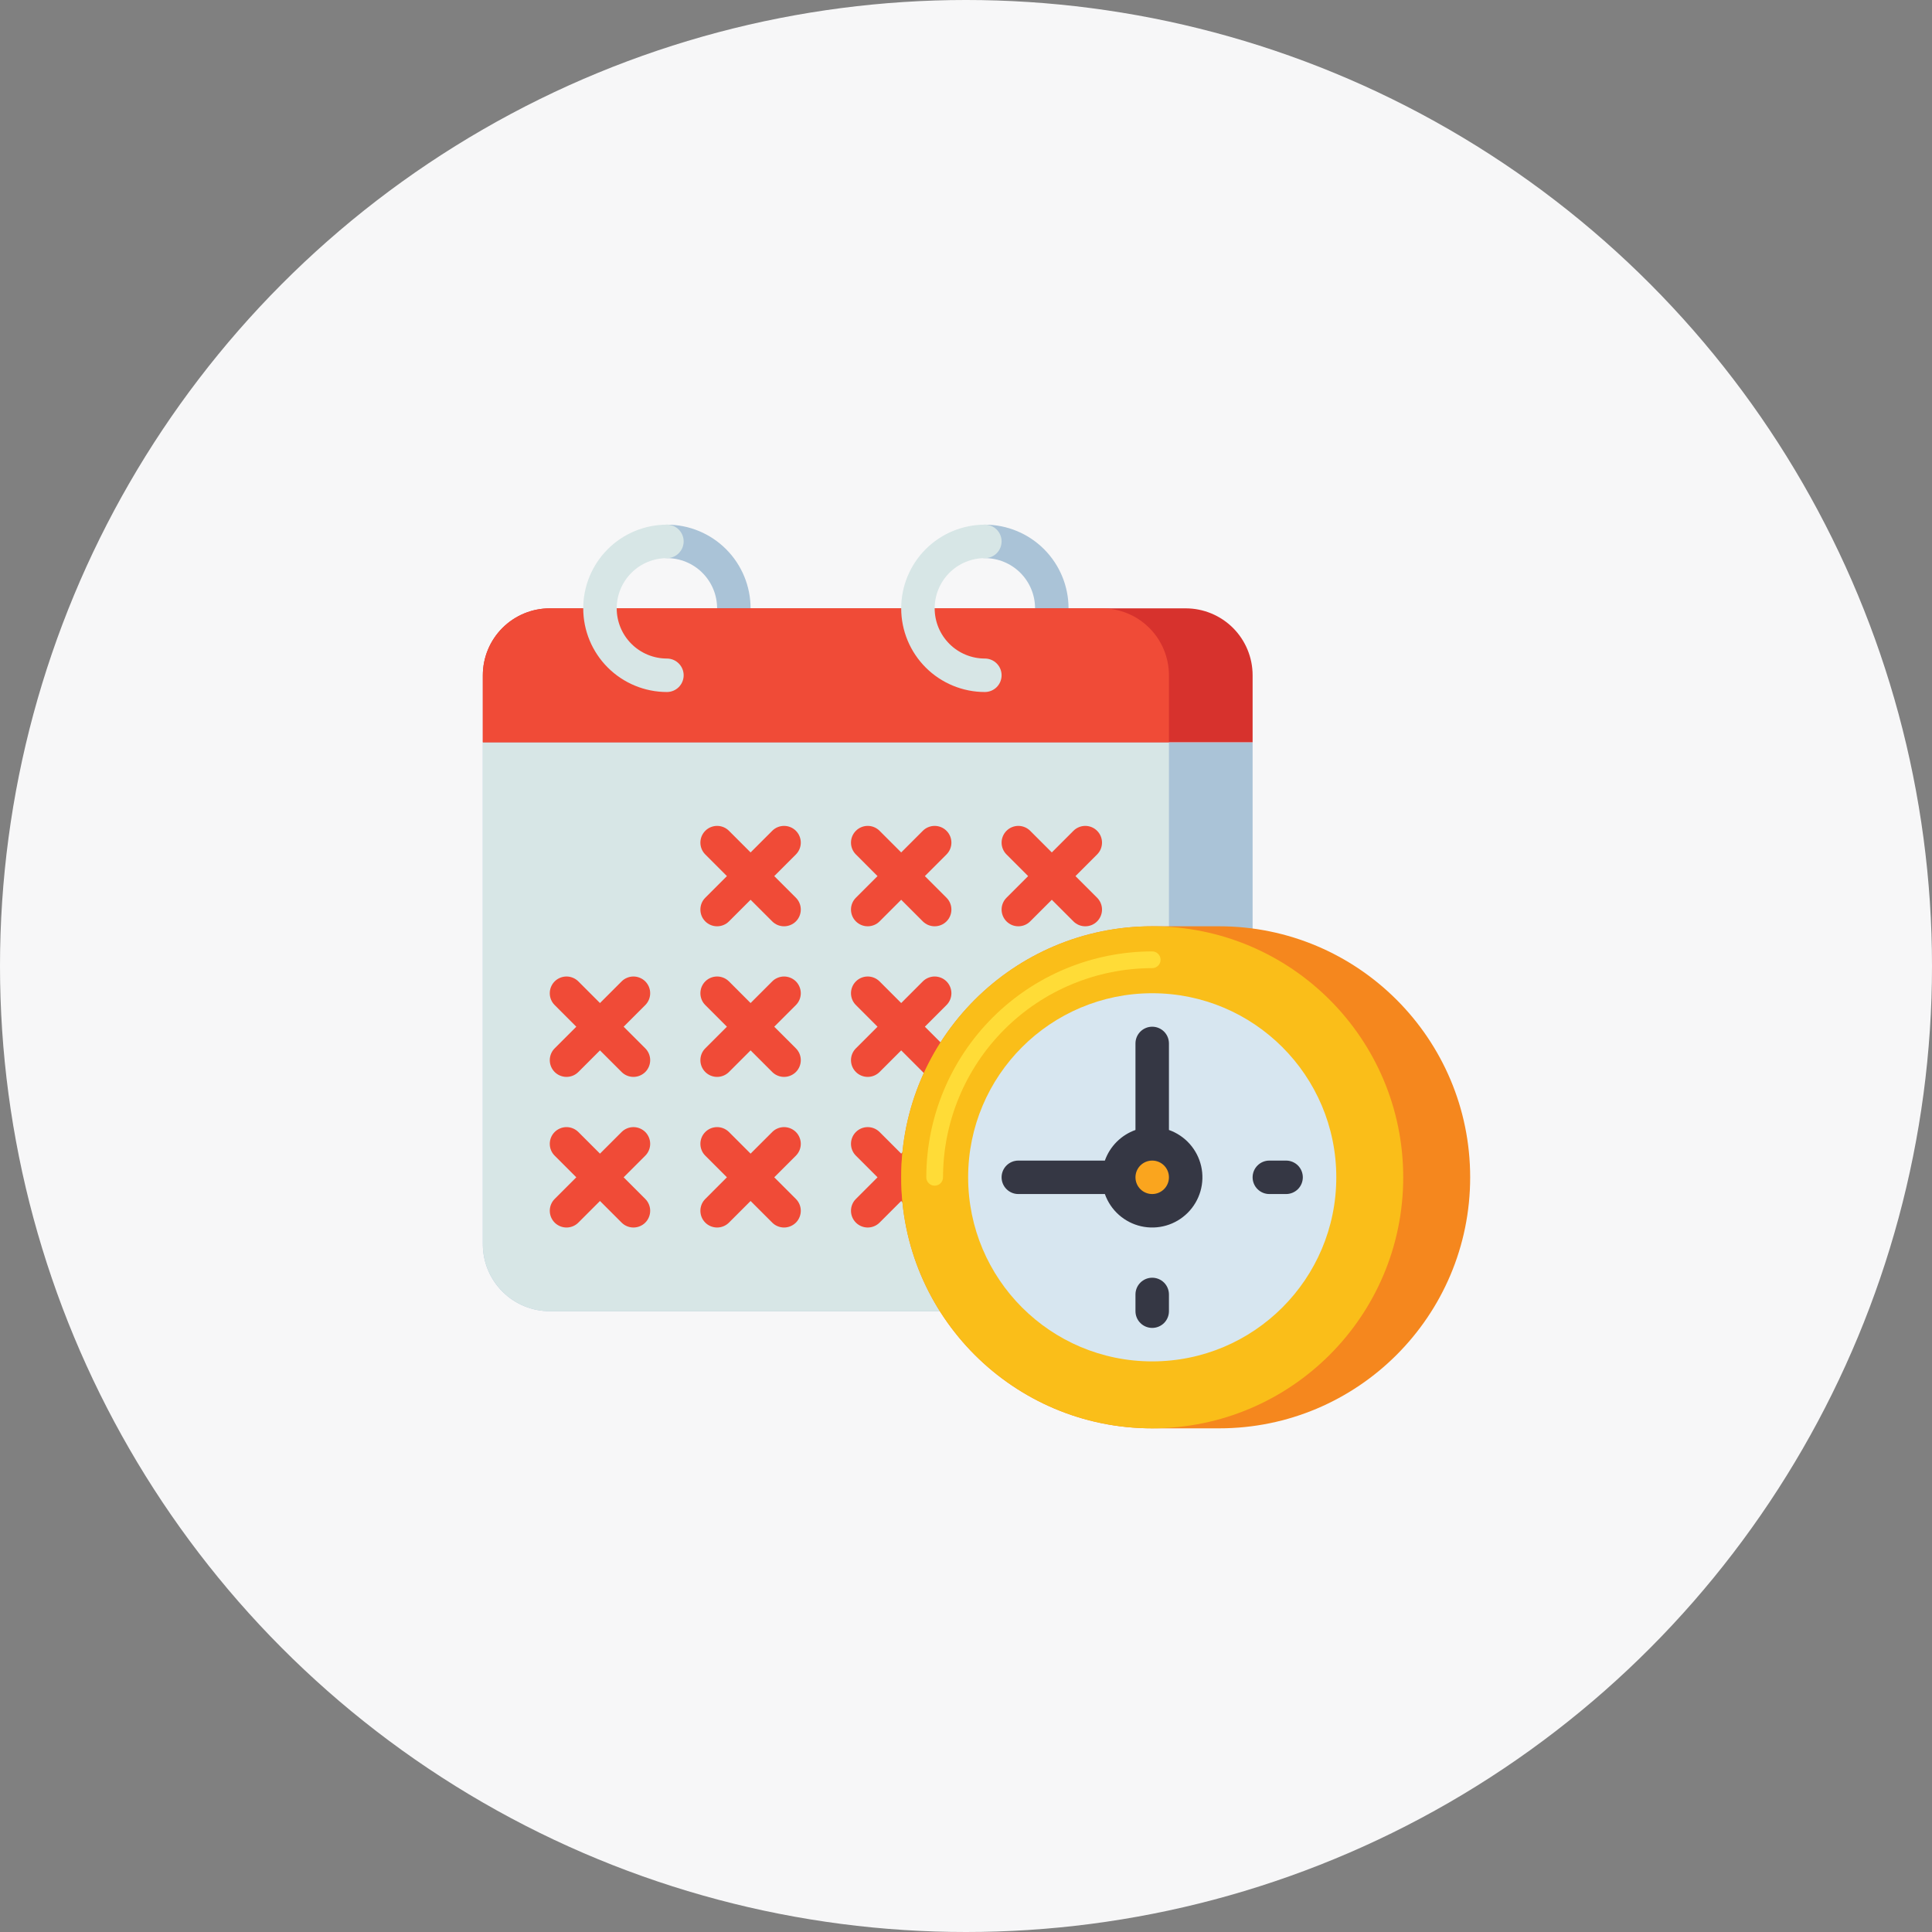 <svg width="92" height="92" viewBox="0 0 92 92" fill="none" xmlns="http://www.w3.org/2000/svg">
<rect x="0" y="0" width="92" height="92" fill="#808080" stroke="none"/>
<circle cx="46" cy="46" r="46" fill="#F7F7F8"/>
<path d="M46.898 32.953C46.687 32.953 46.484 32.869 46.335 32.72C46.185 32.57 46.102 32.368 46.102 32.156C46.102 31.945 46.185 31.742 46.335 31.593C46.484 31.443 46.687 31.359 46.898 31.359C47.532 31.359 48.141 31.108 48.589 30.659C49.037 30.211 49.289 29.603 49.289 28.969C49.289 28.335 49.037 27.727 48.589 27.278C48.141 26.83 47.532 26.578 46.898 26.578C46.687 26.578 46.484 26.494 46.335 26.345C46.185 26.195 46.102 25.993 46.102 25.781C46.102 25.57 46.185 25.367 46.335 25.218C46.484 25.068 46.687 24.984 46.898 24.984C47.955 24.984 48.969 25.404 49.716 26.151C50.463 26.899 50.883 27.912 50.883 28.969C50.883 30.026 50.463 31.039 49.716 31.786C48.969 32.533 47.955 32.953 46.898 32.953Z" fill="#AAC3D7"/>
<path d="M31.758 32.953C31.547 32.953 31.344 32.869 31.194 32.72C31.045 32.57 30.961 32.368 30.961 32.156C30.961 31.945 31.045 31.742 31.194 31.593C31.344 31.443 31.547 31.359 31.758 31.359C32.392 31.359 33 31.108 33.448 30.659C33.897 30.211 34.148 29.603 34.148 28.969C34.148 28.335 33.897 27.727 33.448 27.278C33 26.83 32.392 26.578 31.758 26.578C31.547 26.578 31.344 26.494 31.194 26.345C31.045 26.195 30.961 25.993 30.961 25.781C30.961 25.57 31.045 25.367 31.194 25.218C31.344 25.068 31.547 24.984 31.758 24.984C32.815 24.984 33.828 25.404 34.575 26.151C35.322 26.899 35.742 27.912 35.742 28.969C35.742 30.026 35.322 31.039 34.575 31.786C33.828 32.533 32.815 32.953 31.758 32.953Z" fill="#AAC3D7"/>
<path d="M22.992 35.344H59.648V59.25C59.648 60.095 59.313 60.906 58.715 61.504C58.117 62.102 57.306 62.438 56.461 62.438H26.18C25.334 62.438 24.524 62.102 23.926 61.504C23.328 60.906 22.992 60.095 22.992 59.25V35.344Z" fill="#AAC3D7"/>
<path d="M22.992 35.344H55.664V59.25C55.664 60.095 55.328 60.906 54.73 61.504C54.133 62.102 53.322 62.438 52.477 62.438H26.18C25.334 62.438 24.524 62.102 23.926 61.504C23.328 60.906 22.992 60.095 22.992 59.25V35.344Z" fill="#D7E6E6"/>
<path d="M26.18 28.969H56.461C57.306 28.969 58.117 29.305 58.715 29.902C59.313 30.5 59.648 31.311 59.648 32.156V35.344H22.992V32.156C22.992 31.311 23.328 30.5 23.926 29.902C24.524 29.305 25.334 28.969 26.18 28.969V28.969Z" fill="#D7322D"/>
<path d="M26.18 28.969H52.477C53.322 28.969 54.133 29.305 54.73 29.902C55.328 30.5 55.664 31.311 55.664 32.156V35.344H22.992V32.156C22.992 31.311 23.328 30.5 23.926 29.902C24.524 29.305 25.334 28.969 26.18 28.969V28.969Z" fill="#F04B37"/>
<path d="M31.758 32.953C30.701 32.953 29.688 32.533 28.94 31.786C28.193 31.039 27.773 30.026 27.773 28.969C27.773 27.912 28.193 26.899 28.94 26.151C29.688 25.404 30.701 24.984 31.758 24.984C31.969 24.984 32.172 25.068 32.321 25.218C32.471 25.367 32.555 25.57 32.555 25.781C32.555 25.993 32.471 26.195 32.321 26.345C32.172 26.494 31.969 26.578 31.758 26.578C31.124 26.578 30.516 26.83 30.067 27.278C29.619 27.727 29.367 28.335 29.367 28.969C29.367 29.603 29.619 30.211 30.067 30.659C30.516 31.108 31.124 31.359 31.758 31.359C31.969 31.359 32.172 31.443 32.321 31.593C32.471 31.742 32.555 31.945 32.555 32.156C32.555 32.368 32.471 32.57 32.321 32.72C32.172 32.869 31.969 32.953 31.758 32.953Z" fill="#D7E6E6"/>
<path d="M46.898 32.953C45.842 32.953 44.828 32.533 44.081 31.786C43.334 31.039 42.914 30.026 42.914 28.969C42.914 27.912 43.334 26.899 44.081 26.151C44.828 25.404 45.842 24.984 46.898 24.984C47.11 24.984 47.312 25.068 47.462 25.218C47.611 25.367 47.695 25.57 47.695 25.781C47.695 25.993 47.611 26.195 47.462 26.345C47.312 26.494 47.11 26.578 46.898 26.578C46.264 26.578 45.656 26.83 45.208 27.278C44.76 27.727 44.508 28.335 44.508 28.969C44.508 29.603 44.76 30.211 45.208 30.659C45.656 31.108 46.264 31.359 46.898 31.359C47.11 31.359 47.312 31.443 47.462 31.593C47.611 31.742 47.695 31.945 47.695 32.156C47.695 32.368 47.611 32.57 47.462 32.72C47.312 32.869 47.11 32.953 46.898 32.953Z" fill="#D7E6E6"/>
<path d="M37.9 39.562C37.825 39.487 37.738 39.429 37.641 39.389C37.544 39.349 37.441 39.328 37.336 39.328C37.231 39.328 37.128 39.349 37.031 39.389C36.934 39.429 36.846 39.487 36.773 39.562L35.742 40.592L34.712 39.562C34.638 39.487 34.55 39.429 34.453 39.389C34.357 39.349 34.253 39.328 34.148 39.328C34.044 39.328 33.94 39.349 33.843 39.389C33.747 39.429 33.659 39.487 33.585 39.562C33.511 39.636 33.452 39.723 33.412 39.82C33.372 39.917 33.352 40.02 33.352 40.125C33.352 40.23 33.372 40.333 33.412 40.43C33.452 40.527 33.511 40.614 33.585 40.688L34.615 41.719L33.585 42.749C33.435 42.898 33.352 43.101 33.352 43.312C33.352 43.524 33.435 43.727 33.585 43.876C33.734 44.026 33.937 44.109 34.148 44.109C34.36 44.109 34.562 44.026 34.712 43.876L35.742 42.846L36.773 43.876C36.922 44.026 37.125 44.109 37.336 44.109C37.547 44.109 37.75 44.026 37.9 43.876C38.049 43.727 38.133 43.524 38.133 43.312C38.133 43.101 38.049 42.898 37.9 42.749L36.869 41.719L37.9 40.688C37.974 40.614 38.032 40.527 38.072 40.43C38.112 40.333 38.133 40.23 38.133 40.125C38.133 40.02 38.112 39.917 38.072 39.82C38.032 39.723 37.974 39.636 37.9 39.562Z" fill="#F04B37"/>
<path d="M45.071 39.562C44.997 39.487 44.91 39.429 44.813 39.389C44.716 39.349 44.612 39.328 44.508 39.328C44.403 39.328 44.3 39.349 44.203 39.389C44.106 39.429 44.018 39.487 43.944 39.562L42.914 40.592L41.884 39.562C41.734 39.412 41.532 39.328 41.32 39.328C41.109 39.328 40.906 39.412 40.757 39.562C40.607 39.711 40.523 39.914 40.523 40.125C40.523 40.336 40.607 40.539 40.757 40.688L41.787 41.719L40.757 42.749C40.607 42.898 40.523 43.101 40.523 43.312C40.523 43.524 40.607 43.727 40.757 43.876C40.906 44.026 41.109 44.109 41.32 44.109C41.532 44.109 41.734 44.026 41.884 43.876L42.914 42.846L43.944 43.876C44.094 44.026 44.297 44.109 44.508 44.109C44.719 44.109 44.922 44.026 45.071 43.876C45.221 43.727 45.305 43.524 45.305 43.312C45.305 43.101 45.221 42.898 45.071 42.749L44.041 41.719L45.071 40.688C45.145 40.614 45.204 40.527 45.244 40.43C45.284 40.333 45.305 40.23 45.305 40.125C45.305 40.02 45.284 39.917 45.244 39.82C45.204 39.723 45.145 39.636 45.071 39.562Z" fill="#F04B37"/>
<path d="M51.213 41.719L52.243 40.688C52.317 40.614 52.376 40.527 52.416 40.43C52.456 40.333 52.477 40.23 52.477 40.125C52.477 40.02 52.456 39.917 52.416 39.82C52.376 39.723 52.317 39.636 52.243 39.562C52.169 39.488 52.081 39.429 51.985 39.389C51.888 39.349 51.784 39.328 51.68 39.328C51.575 39.328 51.471 39.349 51.375 39.389C51.278 39.429 51.19 39.488 51.116 39.562L50.086 40.592L49.056 39.562C48.982 39.488 48.894 39.429 48.797 39.389C48.7 39.349 48.597 39.328 48.492 39.328C48.388 39.328 48.284 39.349 48.187 39.389C48.091 39.429 48.003 39.488 47.929 39.562C47.855 39.636 47.796 39.723 47.756 39.82C47.716 39.917 47.695 40.02 47.695 40.125C47.695 40.23 47.716 40.333 47.756 40.43C47.796 40.527 47.855 40.614 47.929 40.688L48.959 41.719L47.929 42.749C47.855 42.823 47.796 42.911 47.756 43.008C47.716 43.104 47.695 43.208 47.695 43.312C47.695 43.417 47.716 43.521 47.756 43.617C47.796 43.714 47.855 43.802 47.929 43.876C48.003 43.95 48.091 44.009 48.187 44.049C48.284 44.089 48.388 44.109 48.492 44.109C48.597 44.109 48.7 44.089 48.797 44.049C48.894 44.009 48.982 43.95 49.056 43.876L50.086 42.846L51.116 43.876C51.19 43.95 51.278 44.009 51.375 44.049C51.471 44.089 51.575 44.109 51.68 44.109C51.784 44.109 51.888 44.089 51.985 44.049C52.081 44.009 52.169 43.95 52.243 43.876C52.317 43.802 52.376 43.714 52.416 43.617C52.456 43.521 52.477 43.417 52.477 43.312C52.477 43.208 52.456 43.104 52.416 43.008C52.376 42.911 52.317 42.823 52.243 42.749L51.213 41.719Z" fill="#F04B37"/>
<path d="M30.728 46.733C30.654 46.659 30.566 46.601 30.469 46.561C30.372 46.521 30.269 46.5 30.164 46.5C30.059 46.5 29.956 46.521 29.859 46.561C29.762 46.601 29.675 46.659 29.601 46.733L28.57 47.764L27.54 46.733C27.466 46.659 27.378 46.601 27.282 46.561C27.185 46.521 27.081 46.5 26.977 46.5C26.872 46.5 26.768 46.521 26.672 46.561C26.575 46.601 26.487 46.659 26.413 46.733C26.339 46.807 26.28 46.895 26.24 46.992C26.2 47.089 26.18 47.192 26.18 47.297C26.18 47.402 26.2 47.505 26.24 47.602C26.28 47.699 26.339 47.786 26.413 47.86L27.443 48.891L26.413 49.921C26.264 50.07 26.18 50.273 26.18 50.484C26.18 50.696 26.264 50.898 26.413 51.048C26.563 51.197 26.765 51.281 26.977 51.281C27.188 51.281 27.391 51.197 27.54 51.048L28.57 50.018L29.601 51.048C29.75 51.197 29.953 51.281 30.164 51.281C30.375 51.281 30.578 51.197 30.728 51.048C30.877 50.898 30.961 50.696 30.961 50.484C30.961 50.273 30.877 50.07 30.728 49.921L29.697 48.891L30.728 47.86C30.802 47.786 30.86 47.699 30.9 47.602C30.94 47.505 30.961 47.402 30.961 47.297C30.961 47.192 30.94 47.089 30.9 46.992C30.86 46.895 30.802 46.807 30.728 46.733V46.733Z" fill="#F04B37"/>
<path d="M37.9 46.733C37.825 46.659 37.738 46.601 37.641 46.561C37.544 46.521 37.441 46.5 37.336 46.5C37.231 46.5 37.128 46.521 37.031 46.561C36.934 46.601 36.846 46.659 36.773 46.733L35.742 47.764L34.712 46.733C34.562 46.584 34.36 46.5 34.148 46.5C33.937 46.5 33.734 46.584 33.585 46.733C33.435 46.883 33.352 47.086 33.352 47.297C33.352 47.508 33.435 47.711 33.585 47.86L34.615 48.891L33.585 49.921C33.435 50.07 33.352 50.273 33.352 50.484C33.352 50.696 33.435 50.898 33.585 51.048C33.734 51.197 33.937 51.281 34.148 51.281C34.36 51.281 34.562 51.197 34.712 51.048L35.742 50.018L36.773 51.048C36.922 51.197 37.125 51.281 37.336 51.281C37.547 51.281 37.75 51.197 37.9 51.048C38.049 50.898 38.133 50.696 38.133 50.484C38.133 50.273 38.049 50.07 37.9 49.921L36.869 48.891L37.9 47.86C37.974 47.786 38.032 47.699 38.072 47.602C38.112 47.505 38.133 47.402 38.133 47.297C38.133 47.192 38.112 47.089 38.072 46.992C38.032 46.895 37.974 46.807 37.9 46.733V46.733Z" fill="#F04B37"/>
<path d="M45.071 46.733C44.997 46.659 44.91 46.601 44.813 46.561C44.716 46.521 44.612 46.5 44.508 46.5C44.403 46.5 44.3 46.521 44.203 46.561C44.106 46.601 44.018 46.659 43.944 46.733L42.914 47.764L41.884 46.733C41.734 46.584 41.532 46.5 41.32 46.5C41.109 46.5 40.906 46.584 40.757 46.733C40.607 46.883 40.523 47.086 40.523 47.297C40.523 47.508 40.607 47.711 40.757 47.86L41.787 48.891L40.757 49.921C40.607 50.07 40.523 50.273 40.523 50.484C40.523 50.696 40.607 50.898 40.757 51.048C40.906 51.197 41.109 51.281 41.32 51.281C41.532 51.281 41.734 51.197 41.884 51.048L42.914 50.018L43.944 51.048C44.094 51.197 44.297 51.281 44.508 51.281C44.719 51.281 44.922 51.197 45.071 51.048C45.221 50.898 45.305 50.696 45.305 50.484C45.305 50.273 45.221 50.07 45.071 49.921L44.041 48.891L45.071 47.86C45.145 47.786 45.204 47.699 45.244 47.602C45.284 47.505 45.305 47.402 45.305 47.297C45.305 47.192 45.284 47.089 45.244 46.992C45.204 46.895 45.145 46.807 45.071 46.733V46.733Z" fill="#F04B37"/>
<path d="M52.243 46.733C52.169 46.659 52.081 46.601 51.985 46.561C51.888 46.521 51.784 46.5 51.68 46.5C51.575 46.5 51.471 46.521 51.375 46.561C51.278 46.601 51.19 46.659 51.116 46.733L50.086 47.764L49.056 46.733C48.982 46.659 48.894 46.601 48.797 46.561C48.7 46.521 48.597 46.5 48.492 46.5C48.388 46.5 48.284 46.521 48.187 46.561C48.091 46.601 48.003 46.659 47.929 46.733C47.855 46.807 47.796 46.895 47.756 46.992C47.716 47.089 47.695 47.192 47.695 47.297C47.695 47.402 47.716 47.505 47.756 47.602C47.796 47.699 47.855 47.786 47.929 47.86L48.959 48.891L47.929 49.921C47.779 50.07 47.695 50.273 47.695 50.484C47.695 50.696 47.779 50.898 47.929 51.048C48.078 51.197 48.281 51.281 48.492 51.281C48.704 51.281 48.906 51.197 49.056 51.048L50.086 50.018L51.116 51.048C51.266 51.197 51.468 51.281 51.68 51.281C51.891 51.281 52.094 51.197 52.243 51.048C52.393 50.898 52.477 50.696 52.477 50.484C52.477 50.273 52.393 50.07 52.243 49.921L51.213 48.891L52.243 47.86C52.317 47.786 52.376 47.699 52.416 47.602C52.456 47.505 52.477 47.402 52.477 47.297C52.477 47.192 52.456 47.089 52.416 46.992C52.376 46.895 52.317 46.807 52.243 46.733V46.733Z" fill="#F04B37"/>
<path d="M30.728 53.905C30.654 53.831 30.566 53.773 30.469 53.733C30.372 53.693 30.269 53.672 30.164 53.672C30.059 53.672 29.956 53.693 29.859 53.733C29.762 53.773 29.675 53.831 29.601 53.905L28.57 54.935L27.54 53.905C27.466 53.831 27.378 53.773 27.282 53.733C27.185 53.693 27.081 53.672 26.977 53.672C26.872 53.672 26.768 53.693 26.672 53.733C26.575 53.773 26.487 53.831 26.413 53.905C26.339 53.979 26.28 54.067 26.24 54.164C26.2 54.261 26.18 54.364 26.18 54.469C26.18 54.573 26.2 54.677 26.24 54.774C26.28 54.87 26.339 54.958 26.413 55.032L27.443 56.062L26.413 57.093C26.264 57.242 26.18 57.445 26.18 57.656C26.18 57.868 26.264 58.07 26.413 58.22C26.563 58.369 26.765 58.453 26.977 58.453C27.188 58.453 27.391 58.369 27.54 58.22L28.57 57.19L29.601 58.22C29.675 58.294 29.762 58.352 29.859 58.392C29.956 58.432 30.059 58.453 30.164 58.453C30.269 58.453 30.372 58.432 30.469 58.392C30.566 58.352 30.654 58.294 30.728 58.22C30.802 58.146 30.86 58.058 30.9 57.961C30.94 57.864 30.961 57.761 30.961 57.656C30.961 57.552 30.94 57.448 30.9 57.351C30.86 57.255 30.802 57.167 30.728 57.093L29.697 56.062L30.728 55.032C30.802 54.958 30.86 54.87 30.9 54.774C30.94 54.677 30.961 54.573 30.961 54.469C30.961 54.364 30.94 54.261 30.9 54.164C30.86 54.067 30.802 53.979 30.728 53.905V53.905Z" fill="#F04B37"/>
<path d="M37.9 53.905C37.825 53.831 37.738 53.773 37.641 53.733C37.544 53.693 37.441 53.672 37.336 53.672C37.231 53.672 37.128 53.693 37.031 53.733C36.934 53.773 36.846 53.831 36.773 53.905L35.742 54.935L34.712 53.905C34.562 53.756 34.36 53.672 34.148 53.672C33.937 53.672 33.734 53.756 33.585 53.905C33.435 54.055 33.352 54.257 33.352 54.469C33.352 54.68 33.435 54.883 33.585 55.032L34.615 56.062L33.585 57.093C33.435 57.242 33.352 57.445 33.352 57.656C33.352 57.868 33.435 58.07 33.585 58.22C33.734 58.369 33.937 58.453 34.148 58.453C34.36 58.453 34.562 58.369 34.712 58.22L35.742 57.19L36.773 58.22C36.846 58.294 36.934 58.352 37.031 58.392C37.128 58.432 37.231 58.453 37.336 58.453C37.441 58.453 37.544 58.432 37.641 58.392C37.738 58.352 37.825 58.294 37.9 58.22C37.974 58.146 38.032 58.058 38.072 57.961C38.112 57.864 38.133 57.761 38.133 57.656C38.133 57.552 38.112 57.448 38.072 57.351C38.032 57.255 37.974 57.167 37.9 57.093L36.869 56.062L37.9 55.032C37.974 54.958 38.032 54.87 38.072 54.774C38.112 54.677 38.133 54.573 38.133 54.469C38.133 54.364 38.112 54.261 38.072 54.164C38.032 54.067 37.974 53.979 37.9 53.905V53.905Z" fill="#F04B37"/>
<path d="M45.071 53.905C44.997 53.831 44.91 53.773 44.813 53.733C44.716 53.693 44.612 53.672 44.508 53.672C44.403 53.672 44.3 53.693 44.203 53.733C44.106 53.773 44.018 53.831 43.944 53.905L42.914 54.935L41.884 53.905C41.734 53.756 41.532 53.672 41.32 53.672C41.109 53.672 40.906 53.756 40.757 53.905C40.607 54.055 40.523 54.257 40.523 54.469C40.523 54.68 40.607 54.883 40.757 55.032L41.787 56.062L40.757 57.093C40.607 57.242 40.523 57.445 40.523 57.656C40.523 57.868 40.607 58.07 40.757 58.22C40.906 58.369 41.109 58.453 41.32 58.453C41.532 58.453 41.734 58.369 41.884 58.22L42.914 57.19L43.944 58.22C44.018 58.294 44.106 58.352 44.203 58.392C44.3 58.432 44.403 58.453 44.508 58.453C44.612 58.453 44.716 58.432 44.813 58.392C44.91 58.352 44.997 58.294 45.071 58.22C45.145 58.146 45.204 58.058 45.244 57.961C45.284 57.864 45.305 57.761 45.305 57.656C45.305 57.552 45.284 57.448 45.244 57.351C45.204 57.255 45.145 57.167 45.071 57.093L44.041 56.062L45.071 55.032C45.145 54.958 45.204 54.87 45.244 54.774C45.284 54.677 45.305 54.573 45.305 54.469C45.305 54.364 45.284 54.261 45.244 54.164C45.204 54.067 45.145 53.979 45.071 53.905V53.905Z" fill="#F04B37"/>
<path d="M58.055 44.109H54.867C48.266 44.109 42.914 49.461 42.914 56.062C42.914 62.664 48.266 68.016 54.867 68.016H58.055C64.656 68.016 70.008 62.664 70.008 56.062C70.008 49.461 64.656 44.109 58.055 44.109Z" fill="#F5871E"/>
<path d="M54.867 68.016C61.469 68.016 66.82 62.664 66.82 56.062C66.82 49.461 61.469 44.109 54.867 44.109C48.266 44.109 42.914 49.461 42.914 56.062C42.914 62.664 48.266 68.016 54.867 68.016Z" fill="#FABE19"/>
<path d="M44.508 56.461C44.402 56.461 44.301 56.419 44.226 56.344C44.151 56.27 44.109 56.168 44.109 56.062C44.113 53.21 45.247 50.476 47.264 48.459C49.281 46.442 52.015 45.308 54.867 45.305C54.973 45.305 55.074 45.347 55.149 45.421C55.224 45.496 55.266 45.597 55.266 45.703C55.266 45.809 55.224 45.91 55.149 45.985C55.074 46.06 54.973 46.102 54.867 46.102C52.226 46.105 49.694 47.155 47.827 49.022C45.96 50.89 44.909 53.422 44.906 56.062C44.906 56.168 44.864 56.27 44.79 56.344C44.715 56.419 44.614 56.461 44.508 56.461Z" fill="#FFDC37"/>
<path d="M54.867 64.828C59.708 64.828 63.633 60.904 63.633 56.062C63.633 51.221 59.708 47.297 54.867 47.297C50.026 47.297 46.102 51.221 46.102 56.062C46.102 60.904 50.026 64.828 54.867 64.828Z" fill="#D7E6F0"/>
<path d="M54.867 60.844C54.656 60.844 54.453 60.928 54.304 61.077C54.154 61.227 54.07 61.429 54.07 61.641V62.438C54.07 62.649 54.154 62.852 54.304 63.001C54.453 63.15 54.656 63.234 54.867 63.234C55.078 63.234 55.281 63.15 55.431 63.001C55.58 62.852 55.664 62.649 55.664 62.438V61.641C55.664 61.429 55.58 61.227 55.431 61.077C55.281 60.928 55.078 60.844 54.867 60.844Z" fill="#353744"/>
<path d="M61.242 55.266H60.445C60.234 55.266 60.031 55.35 59.882 55.499C59.732 55.648 59.648 55.851 59.648 56.062C59.648 56.274 59.732 56.477 59.882 56.626C60.031 56.775 60.234 56.859 60.445 56.859H61.242C61.453 56.859 61.656 56.775 61.806 56.626C61.955 56.477 62.039 56.274 62.039 56.062C62.039 55.851 61.955 55.648 61.806 55.499C61.656 55.35 61.453 55.266 61.242 55.266Z" fill="#353744"/>
<path d="M55.664 53.808V49.688C55.664 49.476 55.58 49.273 55.431 49.124C55.281 48.975 55.078 48.891 54.867 48.891C54.656 48.891 54.453 48.975 54.304 49.124C54.154 49.273 54.07 49.476 54.07 49.688V53.808C53.734 53.928 53.429 54.12 53.177 54.372C52.925 54.624 52.732 54.93 52.613 55.266H48.492C48.281 55.266 48.078 55.35 47.929 55.499C47.779 55.648 47.695 55.851 47.695 56.062C47.695 56.274 47.779 56.477 47.929 56.626C48.078 56.775 48.281 56.859 48.492 56.859H52.613C52.748 57.24 52.977 57.581 53.278 57.849C53.58 58.117 53.945 58.305 54.339 58.394C54.733 58.483 55.143 58.471 55.531 58.359C55.919 58.247 56.272 58.038 56.557 57.753C56.843 57.467 57.051 57.114 57.164 56.726C57.276 56.338 57.288 55.928 57.199 55.534C57.109 55.14 56.922 54.776 56.654 54.474C56.385 54.172 56.045 53.943 55.664 53.808Z" fill="#353744"/>
<path d="M54.867 56.859C55.307 56.859 55.664 56.503 55.664 56.062C55.664 55.622 55.307 55.266 54.867 55.266C54.427 55.266 54.07 55.622 54.07 56.062C54.07 56.503 54.427 56.859 54.867 56.859Z" fill="#FAA51E"/>
</svg>
